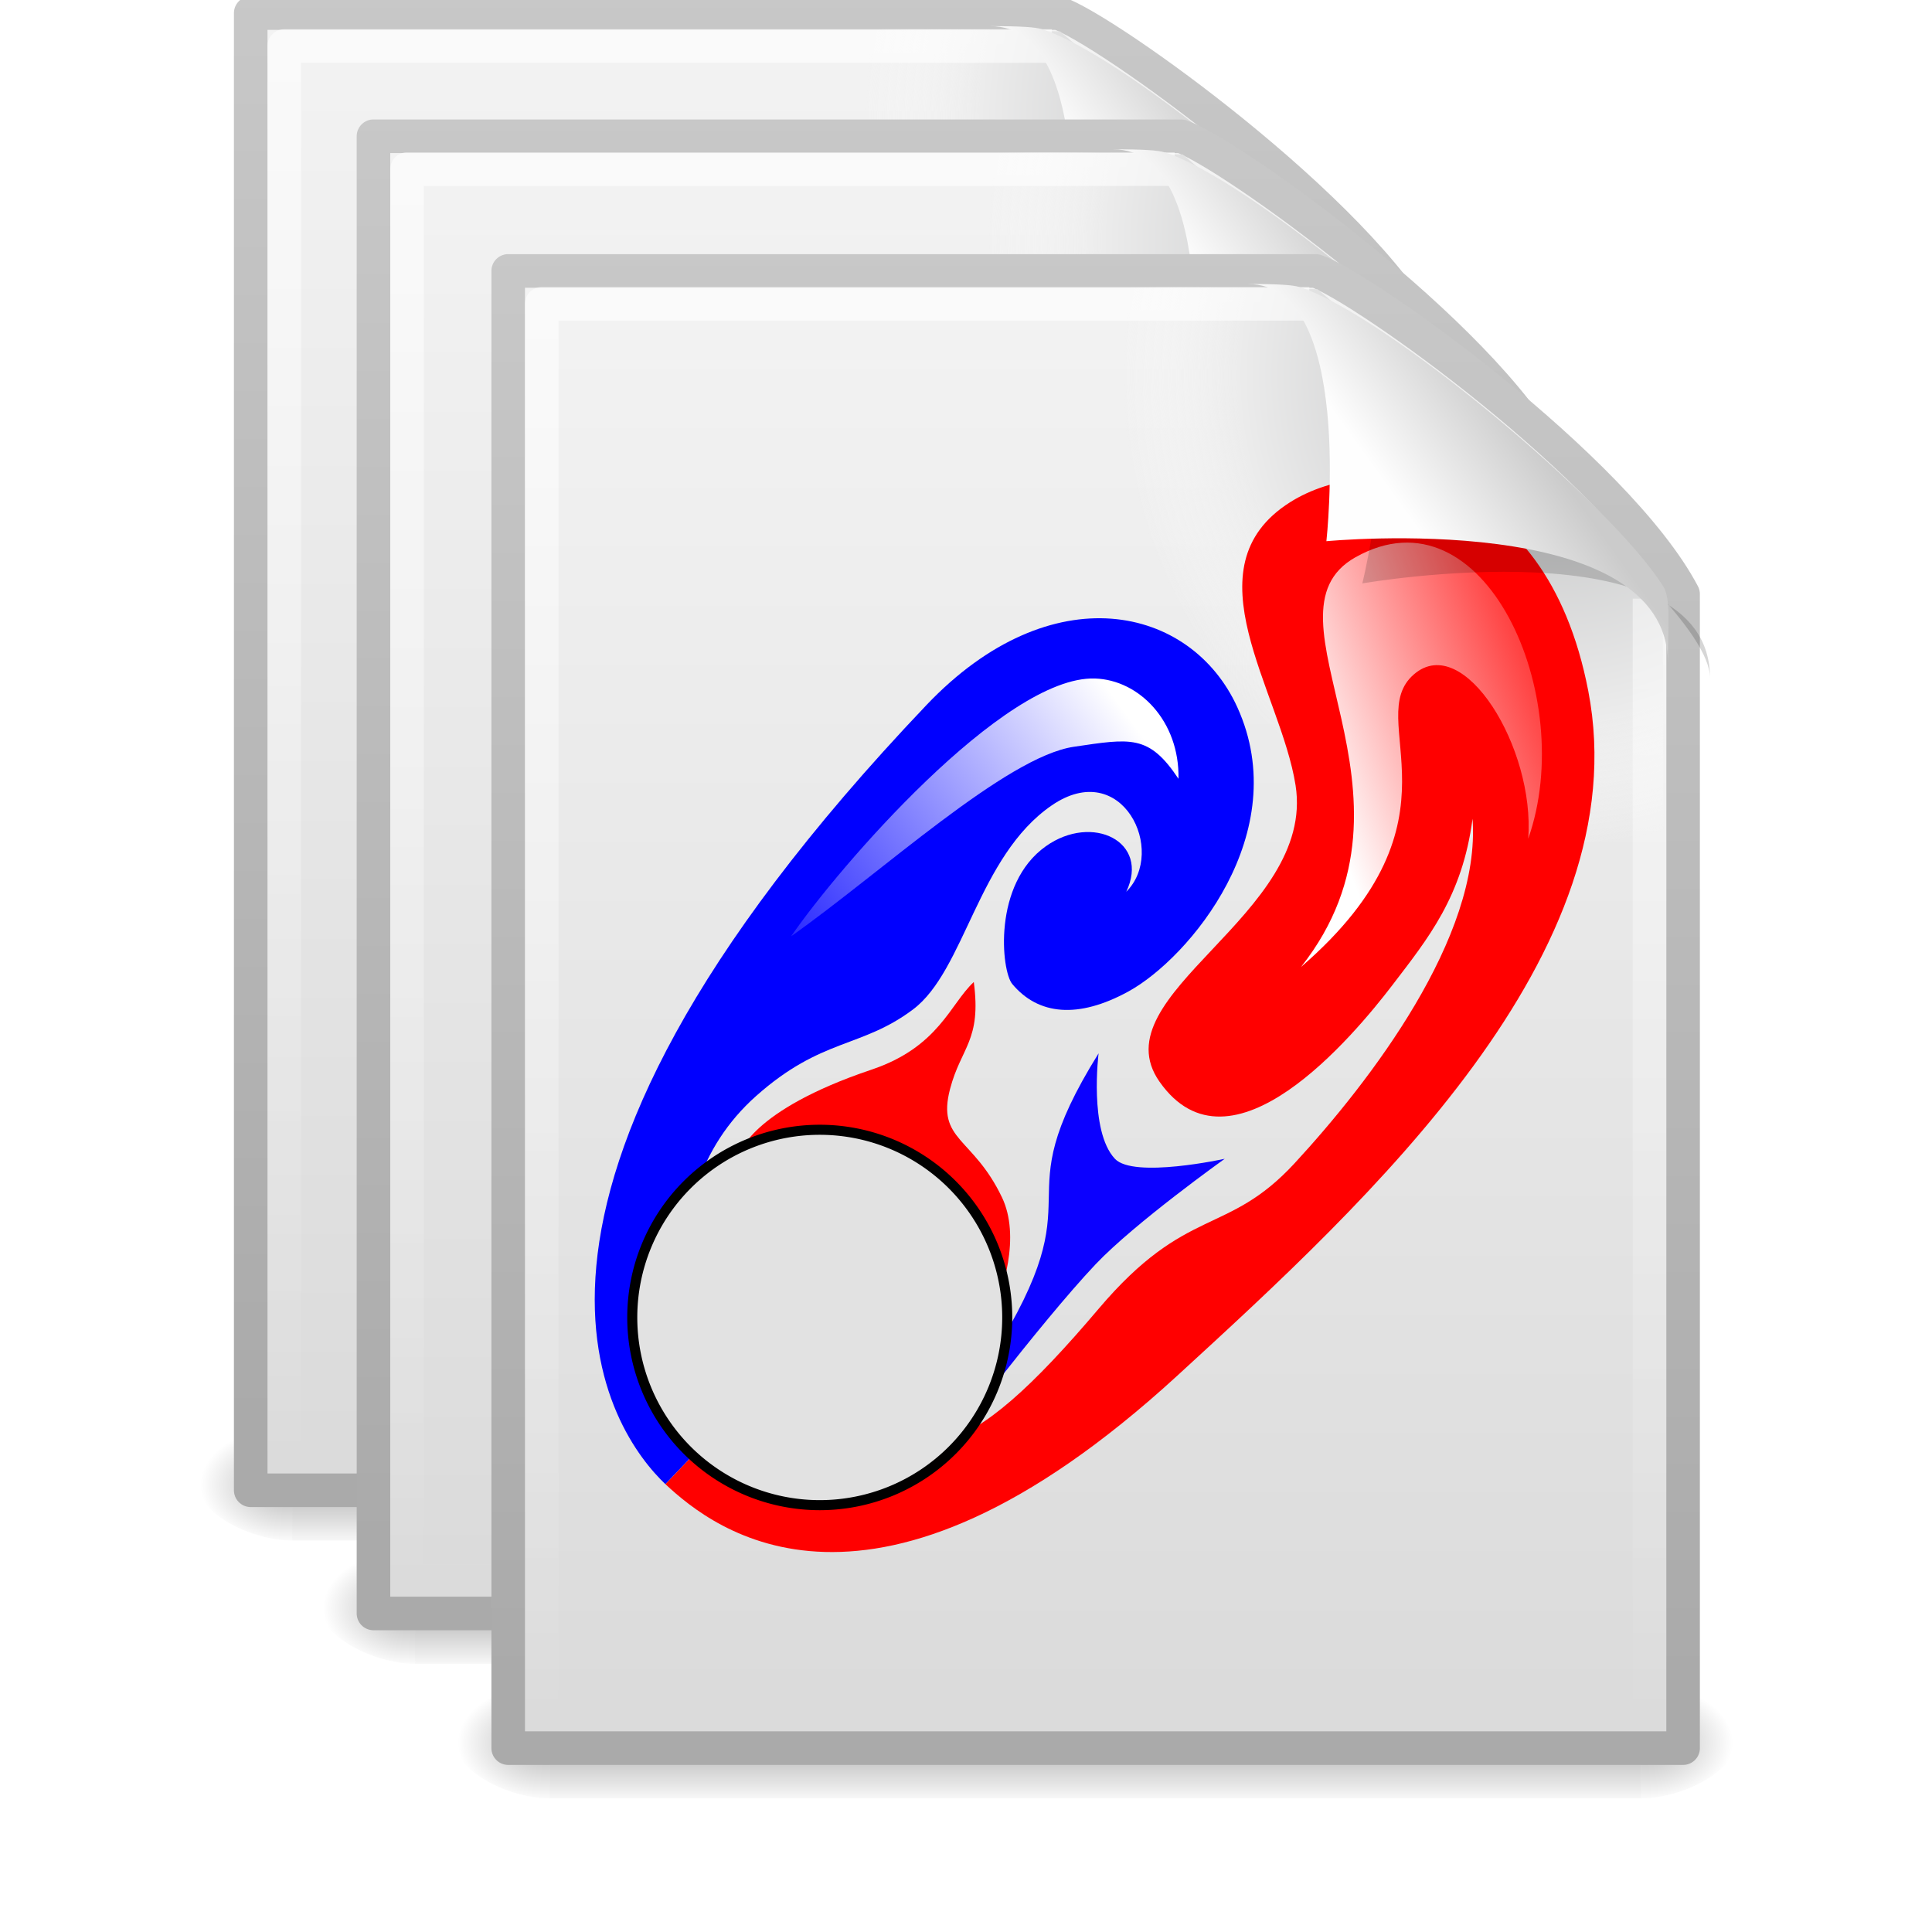 <?xml version="1.0" encoding="UTF-8" standalone="no"?>
<!-- Created with Inkscape (http://www.inkscape.org/) -->

<svg
   xmlns:dc="http://purl.org/dc/elements/1.1/"
   xmlns:cc="http://creativecommons.org/ns#"
   xmlns:rdf="http://www.w3.org/1999/02/22-rdf-syntax-ns#"
   xmlns:svg="http://www.w3.org/2000/svg"
   xmlns="http://www.w3.org/2000/svg"
   xmlns:xlink="http://www.w3.org/1999/xlink"
   xmlns:sodipodi="http://sodipodi.sourceforge.net/DTD/sodipodi-0.dtd"
   xmlns:inkscape="http://www.inkscape.org/namespaces/inkscape"
   version="1.0"
   width="48"
   height="48"
   id="svg2604"
   inkscape:version="0.47 r22583"
   sodipodi:docname="fileicon.svg"
   inkscape:export-filename="/home/rosik/git/vvhd/projects/vvhdcdf/icons/vector/file48.png"
   inkscape:export-xdpi="90"
   inkscape:export-ydpi="90">
  <sodipodi:namedview
     pagecolor="#ffffff"
     bordercolor="#666666"
     borderopacity="1"
     objecttolerance="10"
     gridtolerance="10"
     guidetolerance="10"
     inkscape:pageopacity="0"
     inkscape:pageshadow="2"
     inkscape:window-width="1920"
     inkscape:window-height="1023"
     id="namedview66"
     showgrid="false"
     inkscape:zoom="11.355012"
     inkscape:cx="24"
     inkscape:cy="24"
     inkscape:window-x="0"
     inkscape:window-y="0"
     inkscape:window-maximized="1"
     inkscape:current-layer="layer3" />
  <defs
     id="defs2606">
    <inkscape:perspective
       sodipodi:type="inkscape:persp3d"
       inkscape:vp_x="0 : 24 : 1"
       inkscape:vp_y="0 : 1000 : 0"
       inkscape:vp_z="48 : 24 : 1"
       inkscape:persp3d-origin="24 : 16 : 1"
       id="perspective70" />
    <linearGradient
       id="linearGradient5048">
      <stop
         id="stop5050"
         style="stop-color:#000000;stop-opacity:0"
         offset="0" />
      <stop
         id="stop5056"
         style="stop-color:#000000;stop-opacity:1"
         offset="0.5" />
      <stop
         id="stop5052"
         style="stop-color:#000000;stop-opacity:0"
         offset="1" />
    </linearGradient>
    <linearGradient
       x1="302.857"
       y1="366.648"
       x2="302.857"
       y2="609.505"
       id="linearGradient3333"
       xlink:href="#linearGradient5048"
       gradientUnits="userSpaceOnUse"
       gradientTransform="matrix(0.067,0,0,0.015,-0.341,37.04)" />
    <radialGradient
       cx="605.714"
       cy="486.648"
       r="117.143"
       fx="605.714"
       fy="486.648"
       id="radialGradient3330"
       xlink:href="#linearGradient5060"
       gradientUnits="userSpaceOnUse"
       gradientTransform="matrix(-0.023,0,0,0.015,21.623,37.04)" />
    <linearGradient
       id="linearGradient5060">
      <stop
         id="stop5062"
         style="stop-color:#000000;stop-opacity:1"
         offset="0" />
      <stop
         id="stop5064"
         style="stop-color:#000000;stop-opacity:0"
         offset="1" />
    </linearGradient>
    <radialGradient
       cx="605.714"
       cy="486.648"
       r="117.143"
       fx="605.714"
       fy="486.648"
       id="radialGradient3327"
       xlink:href="#linearGradient5060"
       gradientUnits="userSpaceOnUse"
       gradientTransform="matrix(0.023,0,0,0.015,26.361,37.04)" />
    <linearGradient
       id="linearGradient3104">
      <stop
         id="stop3106"
         style="stop-color:#aaaaaa;stop-opacity:1"
         offset="0" />
      <stop
         id="stop3108"
         style="stop-color:#c8c8c8;stop-opacity:1"
         offset="1" />
    </linearGradient>
    <linearGradient
       x1="-51.786"
       y1="50.786"
       x2="-51.786"
       y2="2.906"
       id="linearGradient3324"
       xlink:href="#linearGradient3104"
       gradientUnits="userSpaceOnUse"
       gradientTransform="matrix(0.807,0,0,0.895,59.41,-2.981)" />
    <linearGradient
       id="linearGradient3600">
      <stop
         id="stop3602"
         style="stop-color:#f4f4f4;stop-opacity:1"
         offset="0" />
      <stop
         id="stop3604"
         style="stop-color:#dbdbdb;stop-opacity:1"
         offset="1" />
    </linearGradient>
    <linearGradient
       x1="25.132"
       y1="0.985"
       x2="25.132"
       y2="47.013"
       id="linearGradient3322"
       xlink:href="#linearGradient3600"
       gradientUnits="userSpaceOnUse"
       gradientTransform="matrix(1,0,0,0.956,-1.0064697e-7,-1.915)" />
    <radialGradient
       cx="102"
       cy="112.305"
       r="139.559"
       id="XMLID_8_"
       gradientUnits="userSpaceOnUse">
      <stop
         id="stop41"
         style="stop-color:#b7b8b9;stop-opacity:1"
         offset="0" />
      <stop
         id="stop47"
         style="stop-color:#ececec;stop-opacity:1"
         offset="0.189" />
      <stop
         id="stop49"
         style="stop-color:#fafafa;stop-opacity:0"
         offset="0.257" />
      <stop
         id="stop51"
         style="stop-color:#ffffff;stop-opacity:0"
         offset="0.301" />
      <stop
         id="stop53"
         style="stop-color:#fafafa;stop-opacity:0"
         offset="0.531" />
      <stop
         id="stop55"
         style="stop-color:#ebecec;stop-opacity:0"
         offset="0.845" />
      <stop
         id="stop57"
         style="stop-color:#e1e2e3;stop-opacity:0"
         offset="1" />
    </radialGradient>
    <radialGradient
       cx="102"
       cy="112.305"
       r="139.559"
       id="radialGradient3319"
       xlink:href="#XMLID_8_"
       gradientUnits="userSpaceOnUse"
       gradientTransform="matrix(0.362,0,0,-0.391,0.851,47.517)" />
    <linearGradient
       id="linearGradient3211">
      <stop
         id="stop3213"
         style="stop-color:#ffffff;stop-opacity:1"
         offset="0" />
      <stop
         id="stop3215"
         style="stop-color:#ffffff;stop-opacity:0"
         offset="1" />
    </linearGradient>
    <linearGradient
       x1="24"
       y1="2"
       x2="24"
       y2="46.017"
       id="linearGradient3316"
       xlink:href="#linearGradient3211"
       gradientUnits="userSpaceOnUse"
       gradientTransform="matrix(1,0,0,0.978,0,-0.967)" />
    <filter
       height="1.329"
       y="-0.164"
       width="1.297"
       x="-0.148"
       id="filter3212">
      <feGaussianBlur
         id="feGaussianBlur3214"
         stdDeviation="0.774"
         inkscape:collect="always" />
    </filter>
    <linearGradient
       id="linearGradient8589">
      <stop
         id="stop8591"
         style="stop-color:#fefefe;stop-opacity:1"
         offset="0" />
      <stop
         id="stop8593"
         style="stop-color:#cbcbcb;stop-opacity:1"
         offset="1" />
    </linearGradient>
    <linearGradient
       x1="32.892"
       y1="8.059"
       x2="36.358"
       y2="5.457"
       id="linearGradient3312"
       xlink:href="#linearGradient8589"
       gradientUnits="userSpaceOnUse"
       gradientTransform="matrix(0.998,0,0,1.041,0.164,-1.106)" />
    <linearGradient
       id="linearGradient3914">
      <stop
         id="stop3916"
         style="stop-color:#2c79c0;stop-opacity:1"
         offset="0" />
      <stop
         id="stop3918"
         style="stop-color:#2970b3;stop-opacity:0.498"
         offset="0.797" />
      <stop
         id="stop3920"
         style="stop-color:#236098;stop-opacity:0"
         offset="1" />
    </linearGradient>
    <linearGradient
       x1="36.5"
       y1="36"
       x2="-0.098"
       y2="36"
       id="linearGradient2484"
       xlink:href="#linearGradient3914"
       gradientUnits="userSpaceOnUse"
       gradientTransform="matrix(0.724,0,0,0.736,1.979,11.204)" />
    <linearGradient
       id="linearGradient3698">
      <stop
         id="stop3700"
         style="stop-color:#7ea8ce;stop-opacity:1"
         offset="0" />
      <stop
         id="stop3702"
         style="stop-color:#568dc0;stop-opacity:0.816"
         offset="0.763" />
      <stop
         id="stop3704"
         style="stop-color:#c9e1f8;stop-opacity:0"
         offset="1" />
    </linearGradient>
    <linearGradient
       x1="23.997"
       y1="15.5"
       x2="-0.073"
       y2="15.5"
       id="linearGradient2482"
       xlink:href="#linearGradient3698"
       gradientUnits="userSpaceOnUse"
       gradientTransform="matrix(0.724,0,0,0.736,1.979,11.204)" />
    <linearGradient
       id="linearGradient2187">
      <stop
         id="stop2189"
         style="stop-color:#ffffff;stop-opacity:0.643"
         offset="0" />
      <stop
         id="stop2191"
         style="stop-color:#ffffff;stop-opacity:0"
         offset="1" />
    </linearGradient>
    <linearGradient
       x1="20.484"
       y1="12.82"
       x2="20.484"
       y2="-0.438"
       id="linearGradient2479"
       xlink:href="#linearGradient2187"
       gradientUnits="userSpaceOnUse"
       gradientTransform="matrix(0,-0.863,0.849,0,3.27,51.022)" />
    <inkscape:perspective
       id="perspective5395"
       inkscape:persp3d-origin="0.5 : 0.33333333 : 1"
       inkscape:vp_z="1 : 0.5 : 1"
       inkscape:vp_y="0 : 1000 : 0"
       inkscape:vp_x="0 : 0.5 : 1"
       sodipodi:type="inkscape:persp3d" />
    <linearGradient
       id="linearGradient3917">
      <stop
         style="stop-color:#ffffff;stop-opacity:1;"
         offset="0"
         id="stop3919" />
      <stop
         id="stop5365"
         offset="0.196"
         style="stop-color:#ffffff;stop-opacity:1;" />
      <stop
         style="stop-color:#ff0000;stop-opacity:1;"
         offset="1"
         id="stop3921" />
    </linearGradient>
    <linearGradient
       id="linearGradient5379">
      <stop
         id="stop5381"
         offset="0"
         style="stop-color:#ffffff;stop-opacity:1;" />
      <stop
         style="stop-color:#ffffff;stop-opacity:1;"
         offset="0.186"
         id="stop5383" />
      <stop
         id="stop5385"
         offset="1"
         style="stop-color:#0000ff;stop-opacity:1;" />
    </linearGradient>
    <inkscape:perspective
       id="perspective2971"
       inkscape:persp3d-origin="0.5 : 0.33333333 : 1"
       inkscape:vp_z="1 : 0.5 : 1"
       inkscape:vp_y="0 : 1000 : 0"
       inkscape:vp_x="0 : 0.5 : 1"
       sodipodi:type="inkscape:persp3d" />
    <linearGradient
       inkscape:collect="always"
       xlink:href="#linearGradient8589-7"
       id="linearGradient2885-9"
       gradientUnits="userSpaceOnUse"
       gradientTransform="matrix(0.998,0,0,1.041,0.164,-1.106)"
       x1="32.892"
       y1="8.059"
       x2="36.358"
       y2="5.457" />
    <linearGradient
       id="linearGradient8589-7">
      <stop
         id="stop8591-7"
         style="stop-color:#fefefe;stop-opacity:1"
         offset="0" />
      <stop
         id="stop8593-6"
         style="stop-color:#cbcbcb;stop-opacity:1"
         offset="1" />
    </linearGradient>
    <inkscape:perspective
       id="perspective3009"
       inkscape:persp3d-origin="0.5 : 0.33333333 : 1"
       inkscape:vp_z="1 : 0.5 : 1"
       inkscape:vp_y="0 : 1000 : 0"
       inkscape:vp_x="0 : 0.5 : 1"
       sodipodi:type="inkscape:persp3d" />
    <filter
       color-interpolation-filters="sRGB"
       height="1.329"
       y="-0.164"
       width="1.297"
       x="-0.148"
       id="filter3212-7">
      <feGaussianBlur
         id="feGaussianBlur3214-3"
         stdDeviation="0.774"
         inkscape:collect="always" />
    </filter>
    <inkscape:perspective
       id="perspective3037"
       inkscape:persp3d-origin="0.5 : 0.33333333 : 1"
       inkscape:vp_z="1 : 0.5 : 1"
       inkscape:vp_y="0 : 1000 : 0"
       inkscape:vp_x="0 : 0.5 : 1"
       sodipodi:type="inkscape:persp3d" />
    <linearGradient
       y2="5.457"
       x2="36.358"
       y1="8.059"
       x1="32.892"
       gradientTransform="matrix(0.998,0,0,1.041,0.147,1.972)"
       gradientUnits="userSpaceOnUse"
       id="linearGradient2980-9"
       xlink:href="#linearGradient8589-7-6"
       inkscape:collect="always" />
    <linearGradient
       id="linearGradient8589-7-6">
      <stop
         id="stop8591-7-3"
         style="stop-color:#fefefe;stop-opacity:1"
         offset="0" />
      <stop
         id="stop8593-6-8"
         style="stop-color:#cbcbcb;stop-opacity:1"
         offset="1" />
    </linearGradient>
    <inkscape:perspective
       id="perspective3075"
       inkscape:persp3d-origin="0.5 : 0.33333333 : 1"
       inkscape:vp_z="1 : 0.5 : 1"
       inkscape:vp_y="0 : 1000 : 0"
       inkscape:vp_x="0 : 0.5 : 1"
       sodipodi:type="inkscape:persp3d" />
    <linearGradient
       id="linearGradient3917-4">
      <stop
         style="stop-color:#ffffff;stop-opacity:1;"
         offset="0"
         id="stop3919-8" />
      <stop
         id="stop5365-1"
         offset="0.196"
         style="stop-color:#ffffff;stop-opacity:1;" />
      <stop
         style="stop-color:#ff0000;stop-opacity:1;"
         offset="1"
         id="stop3921-0" />
    </linearGradient>
    <linearGradient
       inkscape:collect="always"
       xlink:href="#linearGradient5379-0"
       id="linearGradient2960-3"
       gradientUnits="userSpaceOnUse"
       gradientTransform="translate(12.44,7.533)"
       x1="19.134"
       y1="5.976"
       x2="4.856"
       y2="16.373" />
    <linearGradient
       id="linearGradient5379-0">
      <stop
         id="stop5381-4"
         offset="0"
         style="stop-color:#ffffff;stop-opacity:1;" />
      <stop
         style="stop-color:#ffffff;stop-opacity:1;"
         offset="0.186"
         id="stop5383-4" />
      <stop
         id="stop5385-4"
         offset="1"
         style="stop-color:#0000ff;stop-opacity:1;" />
    </linearGradient>
    <inkscape:perspective
       id="perspective2962"
       inkscape:persp3d-origin="0.5 : 0.33333333 : 1"
       inkscape:vp_z="1 : 0.5 : 1"
       inkscape:vp_y="0 : 1000 : 0"
       inkscape:vp_x="0 : 0.5 : 1"
       sodipodi:type="inkscape:persp3d" />
    <linearGradient
       id="linearGradient5048-6">
      <stop
         id="stop5050-3"
         style="stop-color:#000000;stop-opacity:0"
         offset="0" />
      <stop
         id="stop5056-9"
         style="stop-color:#000000;stop-opacity:1"
         offset="0.5" />
      <stop
         id="stop5052-4"
         style="stop-color:#000000;stop-opacity:0"
         offset="1" />
    </linearGradient>
    <linearGradient
       id="linearGradient5060-1">
      <stop
         id="stop5062-2"
         style="stop-color:#000000;stop-opacity:1"
         offset="0" />
      <stop
         id="stop5064-9"
         style="stop-color:#000000;stop-opacity:0"
         offset="1" />
    </linearGradient>
    <linearGradient
       id="linearGradient2976">
      <stop
         id="stop2978"
         style="stop-color:#000000;stop-opacity:1"
         offset="0" />
      <stop
         id="stop2980"
         style="stop-color:#000000;stop-opacity:0"
         offset="1" />
    </linearGradient>
    <linearGradient
       id="linearGradient3600-0">
      <stop
         id="stop3602-8"
         style="stop-color:#f4f4f4;stop-opacity:1"
         offset="0" />
      <stop
         id="stop3604-8"
         style="stop-color:#dbdbdb;stop-opacity:1"
         offset="1" />
    </linearGradient>
    <linearGradient
       id="linearGradient3104-0">
      <stop
         id="stop3106-9"
         style="stop-color:#aaaaaa;stop-opacity:1"
         offset="0" />
      <stop
         id="stop3108-6"
         style="stop-color:#c8c8c8;stop-opacity:1"
         offset="1" />
    </linearGradient>
    <radialGradient
       cx="102"
       cy="112.305"
       r="139.559"
       id="XMLID_8_-8"
       gradientUnits="userSpaceOnUse">
      <stop
         id="stop41-5"
         style="stop-color:#b7b8b9;stop-opacity:1"
         offset="0" />
      <stop
         id="stop47-6"
         style="stop-color:#ececec;stop-opacity:1"
         offset="0.189" />
      <stop
         id="stop49-1"
         style="stop-color:#fafafa;stop-opacity:0"
         offset="0.257" />
      <stop
         id="stop51-1"
         style="stop-color:#ffffff;stop-opacity:0"
         offset="0.301" />
      <stop
         id="stop53-5"
         style="stop-color:#fafafa;stop-opacity:0"
         offset="0.531" />
      <stop
         id="stop55-9"
         style="stop-color:#ebecec;stop-opacity:0"
         offset="0.845" />
      <stop
         id="stop57-8"
         style="stop-color:#e1e2e3;stop-opacity:0"
         offset="1" />
    </radialGradient>
    <linearGradient
       id="linearGradient3211-8">
      <stop
         id="stop3213-1"
         style="stop-color:#ffffff;stop-opacity:1"
         offset="0" />
      <stop
         id="stop3215-0"
         style="stop-color:#ffffff;stop-opacity:0"
         offset="1" />
    </linearGradient>
    <linearGradient
       id="linearGradient3917-4-0">
      <stop
         style="stop-color:#ffffff;stop-opacity:1;"
         offset="0"
         id="stop3919-8-4" />
      <stop
         id="stop5365-1-4"
         offset="0.196"
         style="stop-color:#ffffff;stop-opacity:1;" />
      <stop
         style="stop-color:#ff0000;stop-opacity:1;"
         offset="1"
         id="stop3921-0-4" />
    </linearGradient>
    <linearGradient
       id="linearGradient5379-0-7">
      <stop
         id="stop5381-4-6"
         offset="0"
         style="stop-color:#ffffff;stop-opacity:1;" />
      <stop
         style="stop-color:#ffffff;stop-opacity:1;"
         offset="0.186"
         id="stop5383-4-3" />
      <stop
         id="stop5385-4-1"
         offset="1"
         style="stop-color:#0000ff;stop-opacity:1;" />
    </linearGradient>
    <filter
       color-interpolation-filters="sRGB"
       height="1.329"
       y="-0.164"
       width="1.297"
       x="-0.148"
       id="filter3212-7-7">
      <feGaussianBlur
         id="feGaussianBlur3214-3-5"
         stdDeviation="0.774"
         inkscape:collect="always" />
    </filter>
    <linearGradient
       y2="5.457"
       x2="36.358"
       y1="8.059"
       x1="32.892"
       gradientTransform="matrix(0.998,0,0,1.041,0.084,-1.141)"
       gradientUnits="userSpaceOnUse"
       id="linearGradient3046-9"
       xlink:href="#linearGradient8589-7-6-6"
       inkscape:collect="always" />
    <linearGradient
       id="linearGradient8589-7-6-6">
      <stop
         id="stop8591-7-3-2"
         style="stop-color:#fefefe;stop-opacity:1"
         offset="0" />
      <stop
         id="stop8593-6-8-1"
         style="stop-color:#cbcbcb;stop-opacity:1"
         offset="1" />
    </linearGradient>
    <inkscape:perspective
       id="perspective2962-9"
       inkscape:persp3d-origin="0.5 : 0.33333333 : 1"
       inkscape:vp_z="1 : 0.5 : 1"
       inkscape:vp_y="0 : 1000 : 0"
       inkscape:vp_x="0 : 0.5 : 1"
       sodipodi:type="inkscape:persp3d" />
    <linearGradient
       id="linearGradient5048-4">
      <stop
         id="stop5050-33"
         style="stop-color:#000000;stop-opacity:0"
         offset="0" />
      <stop
         id="stop5056-3"
         style="stop-color:#000000;stop-opacity:1"
         offset="0.5" />
      <stop
         id="stop5052-8"
         style="stop-color:#000000;stop-opacity:0"
         offset="1" />
    </linearGradient>
    <linearGradient
       id="linearGradient5060-0">
      <stop
         id="stop5062-4"
         style="stop-color:#000000;stop-opacity:1"
         offset="0" />
      <stop
         id="stop5064-8"
         style="stop-color:#000000;stop-opacity:0"
         offset="1" />
    </linearGradient>
    <linearGradient
       id="linearGradient2976-8">
      <stop
         id="stop2978-9"
         style="stop-color:#000000;stop-opacity:1"
         offset="0" />
      <stop
         id="stop2980-7"
         style="stop-color:#000000;stop-opacity:0"
         offset="1" />
    </linearGradient>
    <linearGradient
       id="linearGradient3600-6">
      <stop
         id="stop3602-4"
         style="stop-color:#f4f4f4;stop-opacity:1"
         offset="0" />
      <stop
         id="stop3604-3"
         style="stop-color:#dbdbdb;stop-opacity:1"
         offset="1" />
    </linearGradient>
    <linearGradient
       id="linearGradient3104-3">
      <stop
         id="stop3106-0"
         style="stop-color:#aaaaaa;stop-opacity:1"
         offset="0" />
      <stop
         id="stop3108-9"
         style="stop-color:#c8c8c8;stop-opacity:1"
         offset="1" />
    </linearGradient>
    <radialGradient
       cx="102"
       cy="112.305"
       r="139.559"
       id="XMLID_8_-5"
       gradientUnits="userSpaceOnUse">
      <stop
         id="stop41-4"
         style="stop-color:#b7b8b9;stop-opacity:1"
         offset="0" />
      <stop
         id="stop47-0"
         style="stop-color:#ececec;stop-opacity:1"
         offset="0.189" />
      <stop
         id="stop49-5"
         style="stop-color:#fafafa;stop-opacity:0"
         offset="0.257" />
      <stop
         id="stop51-9"
         style="stop-color:#ffffff;stop-opacity:0"
         offset="0.301" />
      <stop
         id="stop53-4"
         style="stop-color:#fafafa;stop-opacity:0"
         offset="0.531" />
      <stop
         id="stop55-6"
         style="stop-color:#ebecec;stop-opacity:0"
         offset="0.845" />
      <stop
         id="stop57-9"
         style="stop-color:#e1e2e3;stop-opacity:0"
         offset="1" />
    </radialGradient>
    <linearGradient
       id="linearGradient3211-2">
      <stop
         id="stop3213-4"
         style="stop-color:#ffffff;stop-opacity:1"
         offset="0" />
      <stop
         id="stop3215-7"
         style="stop-color:#ffffff;stop-opacity:0"
         offset="1" />
    </linearGradient>
    <linearGradient
       id="linearGradient3917-4-5">
      <stop
         style="stop-color:#ffffff;stop-opacity:1;"
         offset="0"
         id="stop3919-8-48" />
      <stop
         id="stop5365-1-1"
         offset="0.196"
         style="stop-color:#ffffff;stop-opacity:1;" />
      <stop
         style="stop-color:#ff0000;stop-opacity:1;"
         offset="1"
         id="stop3921-0-2" />
    </linearGradient>
    <linearGradient
       id="linearGradient5379-0-9">
      <stop
         id="stop5381-4-3"
         offset="0"
         style="stop-color:#ffffff;stop-opacity:1;" />
      <stop
         style="stop-color:#ffffff;stop-opacity:1;"
         offset="0.186"
         id="stop5383-4-6" />
      <stop
         id="stop5385-4-8"
         offset="1"
         style="stop-color:#0000ff;stop-opacity:1;" />
    </linearGradient>
    <filter
       color-interpolation-filters="sRGB"
       height="1.329"
       y="-0.164"
       width="1.297"
       x="-0.148"
       id="filter3212-7-0">
      <feGaussianBlur
         id="feGaussianBlur3214-3-2"
         stdDeviation="0.774"
         inkscape:collect="always" />
    </filter>
    <linearGradient
       y2="5.457"
       x2="36.358"
       y1="8.059"
       x1="32.892"
       gradientTransform="matrix(0.998,0,0,1.041,0.084,-1.141)"
       gradientUnits="userSpaceOnUse"
       id="linearGradient3046-1"
       xlink:href="#linearGradient8589-7-6-0"
       inkscape:collect="always" />
    <linearGradient
       id="linearGradient8589-7-6-0">
      <stop
         id="stop8591-7-3-5"
         style="stop-color:#fefefe;stop-opacity:1"
         offset="0" />
      <stop
         id="stop8593-6-8-11"
         style="stop-color:#cbcbcb;stop-opacity:1"
         offset="1" />
    </linearGradient>
    <linearGradient
       inkscape:collect="always"
       xlink:href="#linearGradient5048"
       id="linearGradient3325"
       gradientUnits="userSpaceOnUse"
       gradientTransform="matrix(0.067,0,0,0.015,-0.341,37.04)"
       x1="302.857"
       y1="366.648"
       x2="302.857"
       y2="609.505" />
    <radialGradient
       inkscape:collect="always"
       xlink:href="#linearGradient5060"
       id="radialGradient3328"
       gradientUnits="userSpaceOnUse"
       gradientTransform="matrix(-0.023,0,0,0.015,21.623,37.04)"
       cx="605.714"
       cy="486.648"
       fx="605.714"
       fy="486.648"
       r="117.143" />
    <radialGradient
       inkscape:collect="always"
       xlink:href="#linearGradient5060"
       id="radialGradient3331"
       gradientUnits="userSpaceOnUse"
       gradientTransform="matrix(0.023,0,0,0.015,26.361,37.04)"
       cx="605.714"
       cy="486.648"
       fx="605.714"
       fy="486.648"
       r="117.143" />
    <linearGradient
       inkscape:collect="always"
       xlink:href="#linearGradient3600"
       id="linearGradient3334"
       gradientUnits="userSpaceOnUse"
       gradientTransform="matrix(1,0,0,0.956,-1.0064697e-7,-1.915)"
       x1="25.132"
       y1="0.985"
       x2="25.132"
       y2="47.013" />
    <linearGradient
       inkscape:collect="always"
       xlink:href="#linearGradient3104"
       id="linearGradient3336"
       gradientUnits="userSpaceOnUse"
       gradientTransform="matrix(0.807,0,0,0.895,59.41,-2.981)"
       x1="-51.786"
       y1="50.786"
       x2="-51.786"
       y2="2.906" />
    <radialGradient
       inkscape:collect="always"
       xlink:href="#XMLID_8_"
       id="radialGradient3338"
       gradientUnits="userSpaceOnUse"
       gradientTransform="matrix(0.362,0,0,-0.391,0.851,47.517)"
       cx="102"
       cy="112.305"
       r="139.559" />
    <linearGradient
       inkscape:collect="always"
       xlink:href="#linearGradient3211"
       id="linearGradient3340"
       gradientUnits="userSpaceOnUse"
       gradientTransform="matrix(1,0,0,0.978,0,-0.967)"
       x1="24"
       y1="2"
       x2="24"
       y2="46.017" />
    <linearGradient
       inkscape:collect="always"
       xlink:href="#linearGradient3917-4"
       id="linearGradient3342"
       gradientUnits="userSpaceOnUse"
       gradientTransform="translate(12.44,7.533)"
       x1="21.043"
       y1="14.568"
       x2="32.201"
       y2="10.49" />
    <linearGradient
       inkscape:collect="always"
       xlink:href="#linearGradient5379-0"
       id="linearGradient3344"
       gradientUnits="userSpaceOnUse"
       gradientTransform="translate(12.44,7.533)"
       x1="19.134"
       y1="5.976"
       x2="4.856"
       y2="16.373" />
    <linearGradient
       inkscape:collect="always"
       xlink:href="#linearGradient8589-7-6"
       id="linearGradient3346"
       gradientUnits="userSpaceOnUse"
       gradientTransform="matrix(0.998,0,0,1.041,0.084,-1.141)"
       x1="32.892"
       y1="8.059"
       x2="36.358"
       y2="5.457" />
    <inkscape:perspective
       id="perspective3356"
       inkscape:persp3d-origin="0.5 : 0.33333333 : 1"
       inkscape:vp_z="1 : 0.5 : 1"
       inkscape:vp_y="0 : 1000 : 0"
       inkscape:vp_x="0 : 0.5 : 1"
       sodipodi:type="inkscape:persp3d" />
    <linearGradient
       inkscape:collect="always"
       xlink:href="#linearGradient5048-7"
       id="linearGradient3325-3"
       gradientUnits="userSpaceOnUse"
       gradientTransform="matrix(0.067,0,0,0.015,-0.341,37.04)"
       x1="302.857"
       y1="366.648"
       x2="302.857"
       y2="609.505" />
    <linearGradient
       id="linearGradient5048-7">
      <stop
         id="stop5050-32"
         style="stop-color:#000000;stop-opacity:0"
         offset="0" />
      <stop
         id="stop5056-6"
         style="stop-color:#000000;stop-opacity:1"
         offset="0.5" />
      <stop
         id="stop5052-5"
         style="stop-color:#000000;stop-opacity:0"
         offset="1" />
    </linearGradient>
    <linearGradient
       id="linearGradient5060-6">
      <stop
         id="stop5062-5"
         style="stop-color:#000000;stop-opacity:1"
         offset="0" />
      <stop
         id="stop5064-87"
         style="stop-color:#000000;stop-opacity:0"
         offset="1" />
    </linearGradient>
    <radialGradient
       inkscape:collect="always"
       xlink:href="#linearGradient5060-6"
       id="radialGradient3331-9"
       gradientUnits="userSpaceOnUse"
       gradientTransform="matrix(0.023,0,0,0.015,26.361,37.04)"
       cx="605.714"
       cy="486.648"
       fx="605.714"
       fy="486.648"
       r="117.143" />
    <linearGradient
       id="linearGradient3370">
      <stop
         id="stop3372"
         style="stop-color:#000000;stop-opacity:1"
         offset="0" />
      <stop
         id="stop3374"
         style="stop-color:#000000;stop-opacity:0"
         offset="1" />
    </linearGradient>
    <linearGradient
       inkscape:collect="always"
       xlink:href="#linearGradient3600-04"
       id="linearGradient3334-6"
       gradientUnits="userSpaceOnUse"
       gradientTransform="matrix(1,0,0,0.956,-1.0064697e-7,-1.915)"
       x1="25.132"
       y1="0.985"
       x2="25.132"
       y2="47.013" />
    <linearGradient
       id="linearGradient3600-04">
      <stop
         id="stop3602-1"
         style="stop-color:#f4f4f4;stop-opacity:1"
         offset="0" />
      <stop
         id="stop3604-0"
         style="stop-color:#dbdbdb;stop-opacity:1"
         offset="1" />
    </linearGradient>
    <linearGradient
       inkscape:collect="always"
       xlink:href="#linearGradient3104-8"
       id="linearGradient3336-4"
       gradientUnits="userSpaceOnUse"
       gradientTransform="matrix(0.807,0,0,0.895,59.41,-2.981)"
       x1="-51.786"
       y1="50.786"
       x2="-51.786"
       y2="2.906" />
    <linearGradient
       id="linearGradient3104-8">
      <stop
         id="stop3106-7"
         style="stop-color:#aaaaaa;stop-opacity:1"
         offset="0" />
      <stop
         id="stop3108-0"
         style="stop-color:#c8c8c8;stop-opacity:1"
         offset="1" />
    </linearGradient>
    <radialGradient
       cx="102"
       cy="112.305"
       r="139.559"
       id="XMLID_8_-6"
       gradientUnits="userSpaceOnUse">
      <stop
         id="stop41-2"
         style="stop-color:#b7b8b9;stop-opacity:1"
         offset="0" />
      <stop
         id="stop47-4"
         style="stop-color:#ececec;stop-opacity:1"
         offset="0.189" />
      <stop
         id="stop49-7"
         style="stop-color:#fafafa;stop-opacity:0"
         offset="0.257" />
      <stop
         id="stop51-93"
         style="stop-color:#ffffff;stop-opacity:0"
         offset="0.301" />
      <stop
         id="stop53-9"
         style="stop-color:#fafafa;stop-opacity:0"
         offset="0.531" />
      <stop
         id="stop55-2"
         style="stop-color:#ebecec;stop-opacity:0"
         offset="0.845" />
      <stop
         id="stop57-83"
         style="stop-color:#e1e2e3;stop-opacity:0"
         offset="1" />
    </radialGradient>
    <linearGradient
       inkscape:collect="always"
       xlink:href="#linearGradient3211-1"
       id="linearGradient3340-0"
       gradientUnits="userSpaceOnUse"
       gradientTransform="matrix(1,0,0,0.978,0,-0.967)"
       x1="24"
       y1="2"
       x2="24"
       y2="46.017" />
    <linearGradient
       id="linearGradient3211-1">
      <stop
         id="stop3213-7"
         style="stop-color:#ffffff;stop-opacity:1"
         offset="0" />
      <stop
         id="stop3215-8"
         style="stop-color:#ffffff;stop-opacity:0"
         offset="1" />
    </linearGradient>
    <linearGradient
       inkscape:collect="always"
       xlink:href="#linearGradient3917-4-1"
       id="linearGradient3342-9"
       gradientUnits="userSpaceOnUse"
       gradientTransform="translate(12.44,7.533)"
       x1="21.043"
       y1="14.568"
       x2="32.201"
       y2="10.49" />
    <linearGradient
       id="linearGradient3917-4-1">
      <stop
         style="stop-color:#ffffff;stop-opacity:1;"
         offset="0"
         id="stop3919-8-5" />
      <stop
         id="stop5365-1-49"
         offset="0.196"
         style="stop-color:#ffffff;stop-opacity:1;" />
      <stop
         style="stop-color:#ff0000;stop-opacity:1;"
         offset="1"
         id="stop3921-0-25" />
    </linearGradient>
    <linearGradient
       inkscape:collect="always"
       xlink:href="#linearGradient5379-0-4"
       id="linearGradient3344-7"
       gradientUnits="userSpaceOnUse"
       gradientTransform="translate(12.44,7.533)"
       x1="19.134"
       y1="5.976"
       x2="4.856"
       y2="16.373" />
    <linearGradient
       id="linearGradient5379-0-4">
      <stop
         id="stop5381-4-9"
         offset="0"
         style="stop-color:#ffffff;stop-opacity:1;" />
      <stop
         style="stop-color:#ffffff;stop-opacity:1;"
         offset="0.186"
         id="stop5383-4-9" />
      <stop
         id="stop5385-4-4"
         offset="1"
         style="stop-color:#0000ff;stop-opacity:1;" />
    </linearGradient>
    <filter
       color-interpolation-filters="sRGB"
       height="1.329"
       y="-0.164"
       width="1.297"
       x="-0.148"
       id="filter3212-7-5">
      <feGaussianBlur
         id="feGaussianBlur3214-3-9"
         stdDeviation="0.774"
         inkscape:collect="always" />
    </filter>
    <linearGradient
       inkscape:collect="always"
       xlink:href="#linearGradient8589-7-6-5"
       id="linearGradient3346-3"
       gradientUnits="userSpaceOnUse"
       gradientTransform="matrix(0.998,0,0,1.041,0.084,-1.141)"
       x1="32.892"
       y1="8.059"
       x2="36.358"
       y2="5.457" />
    <linearGradient
       id="linearGradient8589-7-6-5">
      <stop
         id="stop8591-7-3-7"
         style="stop-color:#fefefe;stop-opacity:1"
         offset="0" />
      <stop
         id="stop8593-6-8-0"
         style="stop-color:#cbcbcb;stop-opacity:1"
         offset="1" />
    </linearGradient>
    <radialGradient
       inkscape:collect="always"
       xlink:href="#linearGradient5060-6"
       id="radialGradient3861"
       gradientUnits="userSpaceOnUse"
       gradientTransform="matrix(-0.023,0,0,0.015,21.623,37.04)"
       cx="605.714"
       cy="486.648"
       fx="605.714"
       fy="486.648"
       r="117.143" />
    <radialGradient
       inkscape:collect="always"
       xlink:href="#XMLID_8_-6"
       id="radialGradient3863"
       gradientUnits="userSpaceOnUse"
       gradientTransform="matrix(0.362,0,0,-0.391,0.851,47.517)"
       cx="102"
       cy="112.305"
       r="139.559" />
    <linearGradient
       inkscape:collect="always"
       xlink:href="#linearGradient8589-7-6-5"
       id="linearGradient3865"
       gradientUnits="userSpaceOnUse"
       gradientTransform="matrix(0.998,0,0,1.041,0.084,-1.141)"
       x1="32.892"
       y1="8.059"
       x2="36.358"
       y2="5.457" />
    <inkscape:perspective
       id="perspective3356-1"
       inkscape:persp3d-origin="0.5 : 0.33333333 : 1"
       inkscape:vp_z="1 : 0.5 : 1"
       inkscape:vp_y="0 : 1000 : 0"
       inkscape:vp_x="0 : 0.5 : 1"
       sodipodi:type="inkscape:persp3d" />
    <linearGradient
       id="linearGradient5048-0">
      <stop
         id="stop5050-7"
         style="stop-color:#000000;stop-opacity:0"
         offset="0" />
      <stop
         id="stop5056-31"
         style="stop-color:#000000;stop-opacity:1"
         offset="0.5" />
      <stop
         id="stop5052-1"
         style="stop-color:#000000;stop-opacity:0"
         offset="1" />
    </linearGradient>
    <radialGradient
       inkscape:collect="always"
       xlink:href="#linearGradient5060-05"
       id="radialGradient3328-9"
       gradientUnits="userSpaceOnUse"
       gradientTransform="matrix(-0.023,0,0,0.015,21.623,37.04)"
       cx="605.714"
       cy="486.648"
       fx="605.714"
       fy="486.648"
       r="117.143" />
    <linearGradient
       id="linearGradient5060-05">
      <stop
         id="stop5062-6"
         style="stop-color:#000000;stop-opacity:1"
         offset="0" />
      <stop
         id="stop5064-7"
         style="stop-color:#000000;stop-opacity:0"
         offset="1" />
    </linearGradient>
    <radialGradient
       inkscape:collect="always"
       xlink:href="#linearGradient5060-05"
       id="radialGradient3331-7"
       gradientUnits="userSpaceOnUse"
       gradientTransform="matrix(0.023,0,0,0.015,26.361,37.04)"
       cx="605.714"
       cy="486.648"
       fx="605.714"
       fy="486.648"
       r="117.143" />
    <linearGradient
       id="linearGradient3370-4">
      <stop
         id="stop3372-0"
         style="stop-color:#000000;stop-opacity:1"
         offset="0" />
      <stop
         id="stop3374-6"
         style="stop-color:#000000;stop-opacity:0"
         offset="1" />
    </linearGradient>
    <linearGradient
       inkscape:collect="always"
       xlink:href="#linearGradient3600-7"
       id="linearGradient3334-4"
       gradientUnits="userSpaceOnUse"
       gradientTransform="matrix(1,0,0,0.956,-1.0064697e-7,-1.915)"
       x1="25.132"
       y1="0.985"
       x2="25.132"
       y2="47.013" />
    <linearGradient
       id="linearGradient3600-7">
      <stop
         id="stop3602-48"
         style="stop-color:#f4f4f4;stop-opacity:1"
         offset="0" />
      <stop
         id="stop3604-5"
         style="stop-color:#dbdbdb;stop-opacity:1"
         offset="1" />
    </linearGradient>
    <linearGradient
       inkscape:collect="always"
       xlink:href="#linearGradient3104-2"
       id="linearGradient3336-8"
       gradientUnits="userSpaceOnUse"
       gradientTransform="matrix(0.807,0,0,0.895,59.41,-2.981)"
       x1="-51.786"
       y1="50.786"
       x2="-51.786"
       y2="2.906" />
    <linearGradient
       id="linearGradient3104-2">
      <stop
         id="stop3106-6"
         style="stop-color:#aaaaaa;stop-opacity:1"
         offset="0" />
      <stop
         id="stop3108-06"
         style="stop-color:#c8c8c8;stop-opacity:1"
         offset="1" />
    </linearGradient>
    <radialGradient
       inkscape:collect="always"
       xlink:href="#XMLID_8_-4"
       id="radialGradient3338-6"
       gradientUnits="userSpaceOnUse"
       gradientTransform="matrix(0.362,0,0,-0.391,0.851,47.517)"
       cx="102"
       cy="112.305"
       r="139.559" />
    <radialGradient
       cx="102"
       cy="112.305"
       r="139.559"
       id="XMLID_8_-4"
       gradientUnits="userSpaceOnUse">
      <stop
         id="stop41-6"
         style="stop-color:#b7b8b9;stop-opacity:1"
         offset="0" />
      <stop
         id="stop47-2"
         style="stop-color:#ececec;stop-opacity:1"
         offset="0.189" />
      <stop
         id="stop49-8"
         style="stop-color:#fafafa;stop-opacity:0"
         offset="0.257" />
      <stop
         id="stop51-96"
         style="stop-color:#ffffff;stop-opacity:0"
         offset="0.301" />
      <stop
         id="stop53-0"
         style="stop-color:#fafafa;stop-opacity:0"
         offset="0.531" />
      <stop
         id="stop55-7"
         style="stop-color:#ebecec;stop-opacity:0"
         offset="0.845" />
      <stop
         id="stop57-0"
         style="stop-color:#e1e2e3;stop-opacity:0"
         offset="1" />
    </radialGradient>
    <linearGradient
       inkscape:collect="always"
       xlink:href="#linearGradient3211-0"
       id="linearGradient3340-1"
       gradientUnits="userSpaceOnUse"
       gradientTransform="matrix(1,0,0,0.978,0,-0.967)"
       x1="24"
       y1="2"
       x2="24"
       y2="46.017" />
    <linearGradient
       id="linearGradient3211-0">
      <stop
         id="stop3213-13"
         style="stop-color:#ffffff;stop-opacity:1"
         offset="0" />
      <stop
         id="stop3215-77"
         style="stop-color:#ffffff;stop-opacity:0"
         offset="1" />
    </linearGradient>
    <linearGradient
       inkscape:collect="always"
       xlink:href="#linearGradient3917-4-6"
       id="linearGradient3342-2"
       gradientUnits="userSpaceOnUse"
       gradientTransform="translate(12.44,7.533)"
       x1="21.043"
       y1="14.568"
       x2="32.201"
       y2="10.49" />
    <linearGradient
       id="linearGradient3917-4-6">
      <stop
         style="stop-color:#ffffff;stop-opacity:1;"
         offset="0"
         id="stop3919-8-45" />
      <stop
         id="stop5365-1-2"
         offset="0.196"
         style="stop-color:#ffffff;stop-opacity:1;" />
      <stop
         style="stop-color:#ff0000;stop-opacity:1;"
         offset="1"
         id="stop3921-0-0" />
    </linearGradient>
    <linearGradient
       inkscape:collect="always"
       xlink:href="#linearGradient5379-0-90"
       id="linearGradient3344-2"
       gradientUnits="userSpaceOnUse"
       gradientTransform="translate(12.44,7.533)"
       x1="19.134"
       y1="5.976"
       x2="4.856"
       y2="16.373" />
    <linearGradient
       id="linearGradient5379-0-90">
      <stop
         id="stop5381-4-99"
         offset="0"
         style="stop-color:#ffffff;stop-opacity:1;" />
      <stop
         style="stop-color:#ffffff;stop-opacity:1;"
         offset="0.186"
         id="stop5383-4-4" />
      <stop
         id="stop5385-4-5"
         offset="1"
         style="stop-color:#0000ff;stop-opacity:1;" />
    </linearGradient>
    <filter
       color-interpolation-filters="sRGB"
       height="1.329"
       y="-0.164"
       width="1.297"
       x="-0.148"
       id="filter3212-7-1">
      <feGaussianBlur
         id="feGaussianBlur3214-3-0"
         stdDeviation="0.774"
         inkscape:collect="always" />
    </filter>
    <linearGradient
       inkscape:collect="always"
       xlink:href="#linearGradient8589-7-6-8"
       id="linearGradient3346-37"
       gradientUnits="userSpaceOnUse"
       gradientTransform="matrix(0.998,0,0,1.041,0.084,-1.141)"
       x1="32.892"
       y1="8.059"
       x2="36.358"
       y2="5.457" />
    <linearGradient
       id="linearGradient8589-7-6-8">
      <stop
         id="stop8591-7-3-8"
         style="stop-color:#fefefe;stop-opacity:1"
         offset="0" />
      <stop
         id="stop8593-6-8-6"
         style="stop-color:#cbcbcb;stop-opacity:1"
         offset="1" />
    </linearGradient>
    <linearGradient
       y2="5.457"
       x2="36.358"
       y1="8.059"
       x1="32.892"
       gradientTransform="matrix(0.998,0,0,1.041,0.084,-1.141)"
       gradientUnits="userSpaceOnUse"
       id="linearGradient3430-0"
       xlink:href="#linearGradient8589-7-6-8"
       inkscape:collect="always" />
    <linearGradient
       inkscape:collect="always"
       xlink:href="#linearGradient5048-0"
       id="linearGradient4011"
       gradientUnits="userSpaceOnUse"
       gradientTransform="matrix(0.067,0,0,0.015,-0.341,37.04)"
       x1="302.857"
       y1="366.648"
       x2="302.857"
       y2="609.505" />
  </defs>
  <g
     inkscape:groupmode="layer"
     id="layer1"
     inkscape:label="1"
     style="display:inline">
    <g
       id="g2936"
       transform="matrix(0.834,0,0,0.834,0.808,-0.089)">
      <rect
         width="32.508"
         height="3.57"
         x="7.738"
         y="42.43"
         id="rect2879"
         style="opacity:0.3;fill:url(#linearGradient3325);fill-opacity:1;fill-rule:nonzero;stroke:none;stroke-width:1;marker:none;visibility:visible;display:inline;overflow:visible" />
      <path
         d="m 7.738,42.43 c 0,0 0,3.57 0,3.57 -1.187,0.007 -2.868,-0.8 -2.868,-1.785 0,-0.985 1.324,-1.785 2.868,-1.785 z"
         id="path2881"
         style="opacity:0.3;fill:url(#radialGradient3328);fill-opacity:1;fill-rule:nonzero;stroke:none;stroke-width:1;marker:none;visibility:visible;display:inline;overflow:visible" />
      <path
         d="m 40.246,42.43 c 0,0 0,3.57 0,3.57 1.187,0.007 2.868,-0.8 2.868,-1.785 0,-0.985 -1.324,-1.785 -2.868,-1.785 z"
         id="path2883"
         style="opacity:0.3;fill:url(#radialGradient3331);fill-opacity:1;fill-rule:nonzero;stroke:none;stroke-width:1;marker:none;visibility:visible;display:inline;overflow:visible" />
      <path
         d="m 6.5,0.497 c 8.02,0 16.041,0 24.061,0 1.407,0.475 8.965,5.882 10.939,9.626 0,11.46 0,22.919 0,34.379 -11.667,0 -23.333,0 -35,0 0,-14.669 0,-29.337 0,-44.006 z"
         id="path4160"
         style="fill:url(#linearGradient3334);fill-opacity:1;stroke:url(#linearGradient3336);stroke-width:1;stroke-linecap:butt;stroke-linejoin:round;stroke-miterlimit:4;stroke-opacity:1;stroke-dasharray:none;stroke-dashoffset:0;display:inline" />
      <path
         d="m 7.362,44 c -0.199,0 -0.362,-0.175 -0.362,-0.391 l 0,-42.204 c 0,-0.216 0.162,-0.391 0.362,-0.391 C 14.845,1.122 23.137,0.853 30.611,1.041 L 40.894,9.907 41,43.609 C 41,43.825 40.838,44 40.638,44 L 7.362,44 z"
         id="path4191"
         style="fill:url(#radialGradient3338);fill-opacity:1" />
      <path
         d="m 40.5,10.259 c 0,10.949 0,22.314 0,33.263 -11,0 -22,0 -33,0 0,-14.015 0,-28.03 0,-42.045 7.562,0 15.304,0 22.866,0"
         id="path2435"
         style="opacity:0.6;fill:none;stroke:url(#linearGradient3340);stroke-width:1;stroke-linecap:butt;stroke-linejoin:round;stroke-miterlimit:4;stroke-opacity:1;stroke-dasharray:none;stroke-dashoffset:0;display:inline" />
      <path
         d="m 29.791,1.322 c 4.283,0 2.153,8.483 2.153,8.483 0,0 10.358,-1.802 10.358,2.819 0,-2.61 -11.302,-10.729 -12.511,-11.302 z"
         id="path12038"
         style="opacity:0.4;fill:#000000;fill-opacity:1;fill-rule:evenodd;stroke:none;display:inline;filter:url(#filter3212-7)" />
      <path
         d="m 28.538,0.886 c 3.186,0 2.336,7.662 2.336,7.662 0,0 10.175,-0.981 10.175,3.64 0,-1.126 0.086,-1.932 -0.134,-2.284 -1.578,-2.524 -8.396,-8.188 -10.857,-8.931 -0.184,-0.056 -0.593,-0.088 -1.52,-0.088 z"
         id="path4474"
         style="fill:url(#linearGradient3346);fill-opacity:1;fill-rule:evenodd;stroke:none;display:inline" />
    </g>
  </g>
  <g
     inkscape:groupmode="layer"
     id="layer3"
     inkscape:label="2"
     style="display:inline">
    <g
       style="display:inline"
       id="g2936-8"
       transform="matrix(0.834,0,0,0.834,3.858,2.971)">
      <rect
         width="32.508"
         height="3.57"
         x="7.738"
         y="42.43"
         id="rect2879-1"
         style="opacity:0.3;fill:url(#linearGradient3325-3);fill-opacity:1;fill-rule:nonzero;stroke:none;stroke-width:1;marker:none;visibility:visible;display:inline;overflow:visible" />
      <path
         d="m 7.738,42.43 c 0,0 0,3.57 0,3.57 -1.187,0.007 -2.868,-0.8 -2.868,-1.785 0,-0.985 1.324,-1.785 2.868,-1.785 z"
         id="path2881-9"
         style="opacity:0.3;fill:url(#radialGradient3861);fill-opacity:1;fill-rule:nonzero;stroke:none;stroke-width:1;marker:none;visibility:visible;display:inline;overflow:visible" />
      <path
         d="m 40.246,42.43 c 0,0 0,3.57 0,3.57 1.187,0.007 2.868,-0.8 2.868,-1.785 0,-0.985 -1.324,-1.785 -2.868,-1.785 z"
         id="path2883-9"
         style="opacity:0.3;fill:url(#radialGradient3331-9);fill-opacity:1;fill-rule:nonzero;stroke:none;stroke-width:1;marker:none;visibility:visible;display:inline;overflow:visible" />
      <path
         d="m 6.5,0.497 c 8.02,0 16.041,0 24.061,0 1.407,0.475 8.965,5.882 10.939,9.626 0,11.46 0,22.919 0,34.379 -11.667,0 -23.333,0 -35,0 0,-14.669 0,-29.337 0,-44.006 z"
         id="path4160-7"
         style="fill:url(#linearGradient3334-6);fill-opacity:1;stroke:url(#linearGradient3336-4);stroke-width:1;stroke-linecap:butt;stroke-linejoin:round;stroke-miterlimit:4;stroke-opacity:1;stroke-dasharray:none;stroke-dashoffset:0;display:inline" />
      <path
         d="m 7.362,44 c -0.199,0 -0.362,-0.175 -0.362,-0.391 l 0,-42.204 c 0,-0.216 0.162,-0.391 0.362,-0.391 C 14.845,1.122 23.137,0.853 30.611,1.041 L 40.894,9.907 41,43.609 C 41,43.825 40.838,44 40.638,44 L 7.362,44 z"
         id="path4191-8"
         style="fill:url(#radialGradient3863);fill-opacity:1" />
      <path
         d="m 40.5,10.259 c 0,10.949 0,22.314 0,33.263 -11,0 -22,0 -33,0 0,-14.015 0,-28.03 0,-42.045 7.562,0 15.304,0 22.866,0"
         id="path2435-2"
         style="opacity:0.6;fill:none;stroke:url(#linearGradient3340-0);stroke-width:1;stroke-linecap:butt;stroke-linejoin:round;stroke-miterlimit:4;stroke-opacity:1;stroke-dasharray:none;stroke-dashoffset:0;display:inline" />
      <path
         d="m 29.791,1.322 c 4.283,0 2.153,8.483 2.153,8.483 0,0 10.358,-1.802 10.358,2.819 0,-2.61 -11.302,-10.729 -12.511,-11.302 z"
         id="path12038-9"
         style="opacity:0.4;fill:#000000;fill-opacity:1;fill-rule:evenodd;stroke:none;display:inline;filter:url(#filter3212-7-5)" />
      <path
         d="m 28.538,0.886 c 3.186,0 2.336,7.662 2.336,7.662 0,0 10.175,-0.981 10.175,3.64 0,-1.126 0.086,-1.932 -0.134,-2.284 -1.578,-2.524 -8.396,-8.188 -10.857,-8.931 -0.184,-0.056 -0.593,-0.088 -1.52,-0.088 z"
         id="path4474-6"
         style="fill:url(#linearGradient3865);fill-opacity:1;fill-rule:evenodd;stroke:none;display:inline" />
    </g>
  </g>
  <g
     inkscape:groupmode="layer"
     id="layer4"
     inkscape:label="3"
     style="display:inline">
    <g
       style="display:inline"
       id="g2936-4"
       transform="matrix(0.834,0,0,0.834,7.205,6.317)">
      <rect
         width="32.508"
         height="3.57"
         x="7.738"
         y="42.43"
         id="rect2879-6"
         style="opacity:0.3;fill:url(#linearGradient4011);fill-opacity:1;fill-rule:nonzero;stroke:none;stroke-width:1;marker:none;visibility:visible;display:inline;overflow:visible" />
      <path
         d="m 7.738,42.43 c 0,0 0,3.57 0,3.57 -1.187,0.007 -2.868,-0.8 -2.868,-1.785 0,-0.985 1.324,-1.785 2.868,-1.785 z"
         id="path2881-7"
         style="opacity:0.3;fill:url(#radialGradient3328-9);fill-opacity:1;fill-rule:nonzero;stroke:none;stroke-width:1;marker:none;visibility:visible;display:inline;overflow:visible" />
      <path
         d="m 40.246,42.43 c 0,0 0,3.57 0,3.57 1.187,0.007 2.868,-0.8 2.868,-1.785 0,-0.985 -1.324,-1.785 -2.868,-1.785 z"
         id="path2883-6"
         style="opacity:0.3;fill:url(#radialGradient3331-7);fill-opacity:1;fill-rule:nonzero;stroke:none;stroke-width:1;marker:none;visibility:visible;display:inline;overflow:visible" />
      <path
         d="m 6.5,0.497 c 8.02,0 16.041,0 24.061,0 1.407,0.475 8.965,5.882 10.939,9.626 0,11.46 0,22.919 0,34.379 -11.667,0 -23.333,0 -35,0 0,-14.669 0,-29.337 0,-44.006 z"
         id="path4160-0"
         style="fill:url(#linearGradient3334-4);fill-opacity:1;stroke:url(#linearGradient3336-8);stroke-width:1;stroke-linecap:butt;stroke-linejoin:round;stroke-miterlimit:4;stroke-opacity:1;stroke-dasharray:none;stroke-dashoffset:0;display:inline" />
      <path
         d="m 7.362,44 c -0.199,0 -0.362,-0.175 -0.362,-0.391 l 0,-42.204 c 0,-0.216 0.162,-0.391 0.362,-0.391 C 14.845,1.122 23.137,0.853 30.611,1.041 L 40.894,9.907 41,43.609 C 41,43.825 40.838,44 40.638,44 L 7.362,44 z"
         id="path4191-9"
         style="fill:url(#radialGradient3338-6);fill-opacity:1" />
      <path
         d="m 40.5,10.259 c 0,10.949 0,22.314 0,33.263 -11,0 -22,0 -33,0 0,-14.015 0,-28.03 0,-42.045 7.562,0 15.304,0 22.866,0"
         id="path2435-7"
         style="opacity:0.6;fill:none;stroke:url(#linearGradient3340-1);stroke-width:1;stroke-linecap:butt;stroke-linejoin:round;stroke-miterlimit:4;stroke-opacity:1;stroke-dasharray:none;stroke-dashoffset:0;display:inline" />
      <g
         transform="translate(-3.362,-0.872)"
         id="g2949-59"
         style="display:inline">
        <path
           sodipodi:nodetypes="cssssscssscc"
           id="path3627-7"
           d="M 14.544,37.51 C 13.004,36.049 8.008,29.352 22.323,14.3 c 3.719,-3.91 7.882,-2.971 9.262,0.071 1.696,3.738 -1.439,7.471 -3.246,8.462 -1.499,0.821 -2.686,0.705 -3.461,-0.222 -0.326,-0.39 -0.591,-2.975 1.002,-4.105 1.384,-0.981 3.108,-0.14 2.394,1.357 1.216,-1.205 -0.122,-4.013 -2.221,-2.572 -2.205,1.514 -2.586,4.921 -4.134,6.08 -1.548,1.16 -2.715,0.837 -4.671,2.576 -3.462,3.078 -2.003,8.442 -0.503,9.255 l -2.2,2.309 z"
           style="fill:#0000ff;fill-opacity:1;stroke:none;display:inline" />
        <path
           sodipodi:nodetypes="cscsscc"
           id="path3651-8"
           d="m 16.75,27.685 c 0,0 0.308,-1.303 3.933,-2.522 2.01,-0.676 2.342,-1.957 3.049,-2.611 0.233,1.746 -0.38,1.938 -0.707,3.186 -0.404,1.54 0.685,1.422 1.547,3.23 0.549,1.151 0.061,2.769 -0.398,3.761 l -7.425,-5.044 z"
           style="fill:#ff0000;fill-opacity:1;stroke:none;display:inline" />
        <path
           sodipodi:nodetypes="ccscscc"
           id="path3653-5"
           d="m 24.268,33.704 c 3.235,-5.169 0.229,-4.285 3.182,-9.028 0,0 -0.292,2.313 0.486,3.142 0.56,0.596 3.271,0 3.271,0 0,0 -2.683,1.914 -3.846,3.142 -1.671,1.766 -4.597,5.664 -4.597,5.664 l 1.503,-2.921 z"
           style="fill:#0b00ff;fill-opacity:1;stroke:none;display:inline" />
        <path
           sodipodi:nodetypes="csssssscssccc"
           id="path3655-3"
           d="m 14.544,37.51 c 1.439,1.342 6.14,5.122 15.249,-3.23 5.705,-5.231 13.751,-12.593 12.244,-20.4 -1.284,-6.652 -6.441,-7.166 -8.884,-5.62 -3.076,1.946 -0.276,5.621 0.165,8.434 0.607,3.869 -5.875,6.225 -4.055,8.825 2.124,3.032 5.792,-1.375 6.94,-2.876 1.068,-1.398 2.084,-2.641 2.387,-4.956 0.256,3.523 -3.054,7.83 -5.304,10.267 -2.018,2.182 -3.209,1.235 -5.834,4.331 -1.971,2.325 -3.381,3.61 -4.686,3.988 -2.348,-1.145 -2.821,-0.109 -6.021,-1.069 l -2.2,2.309 z"
           style="fill:#ff0000;fill-opacity:1;stroke:none;display:inline" />
        <path
           transform="matrix(0.916,0.917,-0.916,0.917,27.568,-0.079)"
           d="m 17.501,22.387 a 4.311,4.311 0 1 1 -8.623,0 4.311,4.311 0 1 1 8.623,0 z"
           sodipodi:ry="4.311377"
           sodipodi:rx="4.311377"
           sodipodi:cy="22.387226"
           sodipodi:cx="13.189621"
           id="path2816-3"
           style="fill:#e2e2e2;fill-opacity:1;stroke:#000000;stroke-width:0.231;stroke-miterlimit:4;stroke-opacity:1;stroke-dasharray:none;display:inline"
           sodipodi:type="arc" />
        <path
           style="fill:url(#linearGradient3342-2);fill-opacity:1;stroke:none;display:inline"
           d="m 33.482,22.101 c 4.086,-5.177 -1.431,-10.486 1.619,-12.202 3.832,-2.157 6.641,4.152 5.147,8.384 0.208,-2.696 -1.916,-6.177 -3.403,-4.898 -1.569,1.35 1.745,4.299 -3.362,8.716 z"
           id="path3915-8"
           sodipodi:nodetypes="cscsc" />
        <path
           style="fill:url(#linearGradient3344-2);fill-opacity:1;stroke:none;display:inline"
           d="m 18.292,21.188 c 1.391,-2.031 6.337,-7.763 9.048,-7.678 1.317,0.041 2.524,1.268 2.49,2.988 -0.882,-1.327 -1.423,-1.203 -3.113,-0.955 -2.023,0.297 -5.741,3.75 -8.425,5.645 z"
           id="path5369-3"
           sodipodi:nodetypes="cscsc" />
      </g>
      <path
         d="m 29.791,1.322 c 4.283,0 2.153,8.483 2.153,8.483 0,0 10.358,-1.802 10.358,2.819 0,-2.61 -11.302,-10.729 -12.511,-11.302 z"
         id="path12038-7"
         style="opacity:0.4;fill:#000000;fill-opacity:1;fill-rule:evenodd;stroke:none;display:inline;filter:url(#filter3212-7-1)" />
      <path
         d="m 28.538,0.886 c 3.186,0 2.336,7.662 2.336,7.662 0,0 10.175,-0.981 10.175,3.64 0,-1.126 0.086,-1.932 -0.134,-2.284 -1.578,-2.524 -8.396,-8.188 -10.857,-8.931 -0.184,-0.056 -0.593,-0.088 -1.52,-0.088 z"
         id="path4474-9"
         style="fill:url(#linearGradient3430-0);fill-opacity:1;fill-rule:evenodd;stroke:none;display:inline" />
    </g>
  </g>
</svg>
